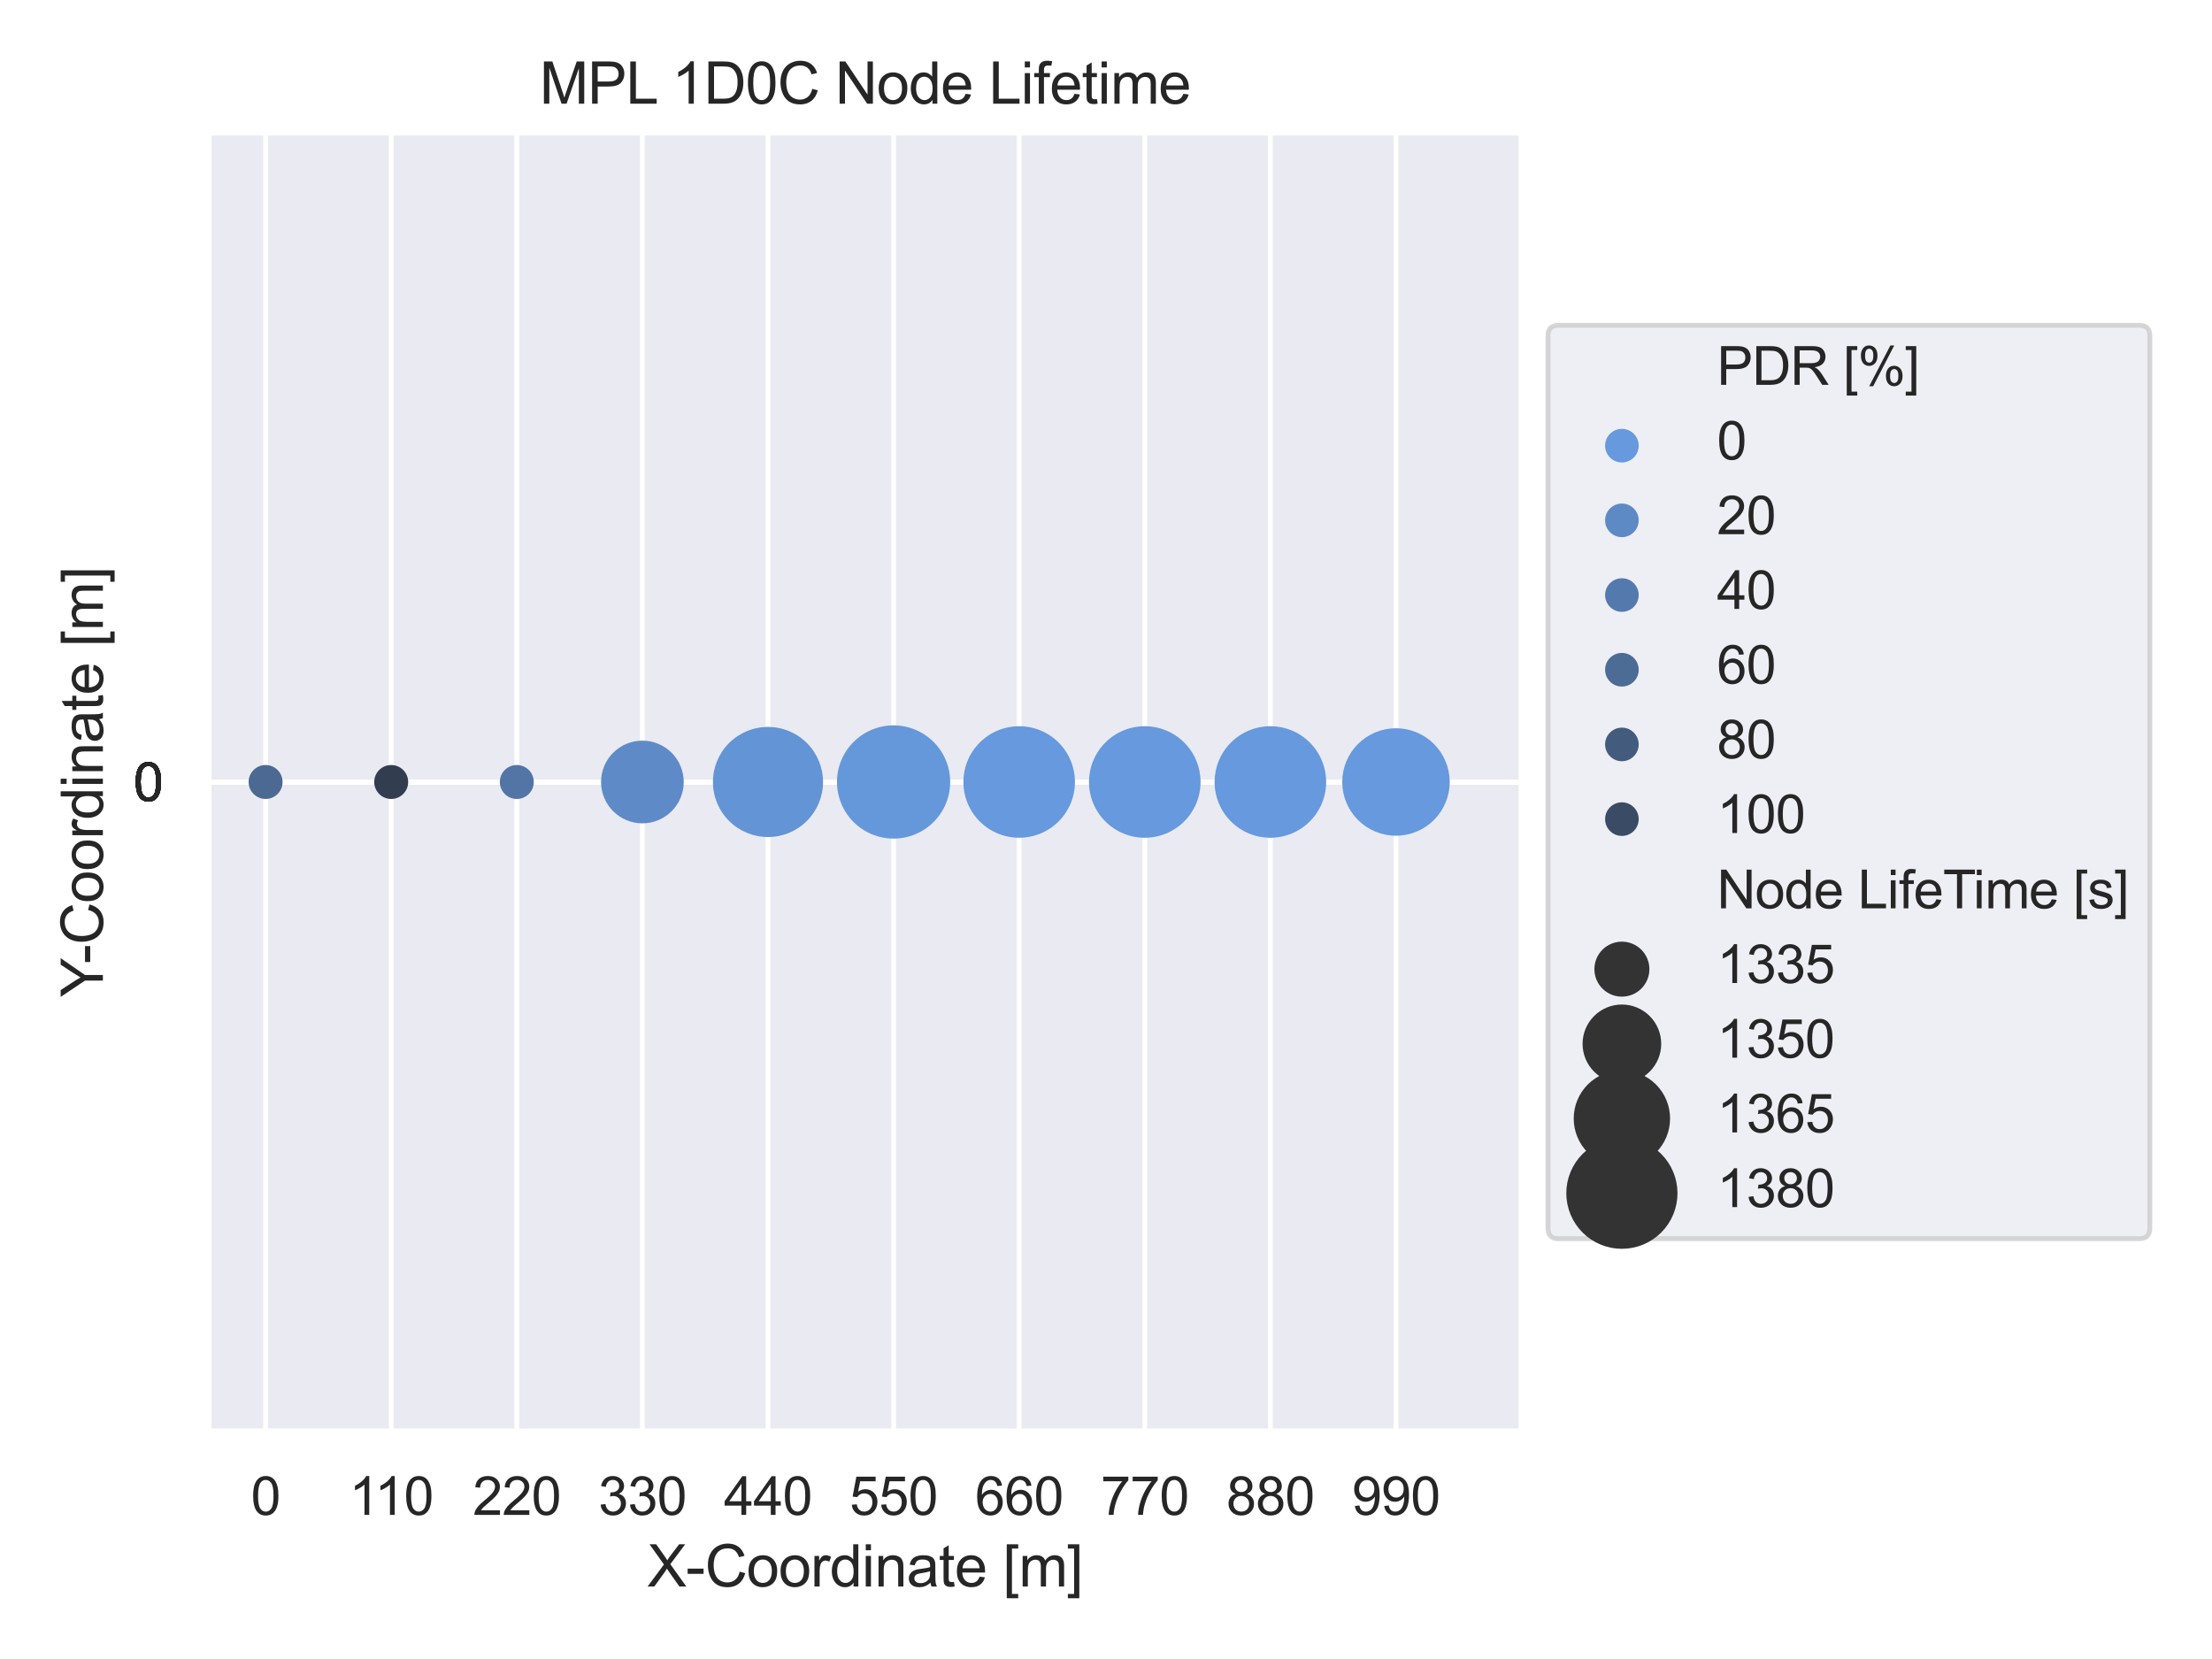 <?xml version="1.0" encoding="utf-8" standalone="no"?>
<!DOCTYPE svg PUBLIC "-//W3C//DTD SVG 1.1//EN"
  "http://www.w3.org/Graphics/SVG/1.1/DTD/svg11.dtd">
<svg xmlns:xlink="http://www.w3.org/1999/xlink" width="460.8pt" height="345.6pt" viewBox="0 0 460.8 345.6" xmlns="http://www.w3.org/2000/svg" version="1.1">
 <defs>
  <style type="text/css">*{stroke-linejoin: round; stroke-linecap: butt}</style>
 </defs>
 <g id="figure_1">
  <g id="patch_1">
   <path d="M 0 345.6 
L 460.8 345.6 
L 460.8 0 
L 0 0 
z
" style="fill: #ffffff"/>
  </g>
  <g id="axes_1">
   <g id="patch_2">
    <path d="M 43.436 298.204 
L 316.97 298.204 
L 316.97 27.6 
L 43.436 27.6 
z
" style="fill: #eaeaf2"/>
   </g>
   <g id="matplotlib.axis_1">
    <g id="xtick_1">
     <g id="line2d_1">
      <path d="M 55.329 298.204 
L 55.329 27.6 
" clip-path="url(#p92fb051173)" style="fill: none; stroke: #ffffff; stroke-linecap: round"/>
     </g>
     <g id="text_1">
      <!-- 0 -->
      <g style="fill: #262626" transform="translate(52.271 315.577)scale(0.11 -0.11)">
       <defs>
        <path id="ArialMT-30" d="M 266 2259 
Q 266 3072 433 3567 
Q 600 4063 929 4331 
Q 1259 4600 1759 4600 
Q 2128 4600 2406 4451 
Q 2684 4303 2865 4023 
Q 3047 3744 3150 3342 
Q 3253 2941 3253 2259 
Q 3253 1453 3087 958 
Q 2922 463 2592 192 
Q 2263 -78 1759 -78 
Q 1097 -78 719 397 
Q 266 969 266 2259 
z
M 844 2259 
Q 844 1131 1108 757 
Q 1372 384 1759 384 
Q 2147 384 2411 759 
Q 2675 1134 2675 2259 
Q 2675 3391 2411 3762 
Q 2147 4134 1753 4134 
Q 1366 4134 1134 3806 
Q 844 3388 844 2259 
z
" transform="scale(0.016)"/>
       </defs>
       <use xlink:href="#ArialMT-30"/>
      </g>
     </g>
    </g>
    <g id="xtick_2">
     <g id="line2d_2">
      <path d="M 81.493 298.204 
L 81.493 27.6 
" clip-path="url(#p92fb051173)" style="fill: none; stroke: #ffffff; stroke-linecap: round"/>
     </g>
     <g id="text_2">
      <!-- 110 -->
      <g style="fill: #262626" transform="translate(72.723 315.577)scale(0.11 -0.11)">
       <defs>
        <path id="ArialMT-31" d="M 2384 0 
L 1822 0 
L 1822 3584 
Q 1619 3391 1289 3197 
Q 959 3003 697 2906 
L 697 3450 
Q 1169 3672 1522 3987 
Q 1875 4303 2022 4600 
L 2384 4600 
L 2384 0 
z
" transform="scale(0.016)"/>
       </defs>
       <use xlink:href="#ArialMT-31"/>
       <use xlink:href="#ArialMT-31" x="48.24"/>
       <use xlink:href="#ArialMT-30" x="103.855"/>
      </g>
     </g>
    </g>
    <g id="xtick_3">
     <g id="line2d_3">
      <path d="M 107.657 298.204 
L 107.657 27.6 
" clip-path="url(#p92fb051173)" style="fill: none; stroke: #ffffff; stroke-linecap: round"/>
     </g>
     <g id="text_3">
      <!-- 220 -->
      <g style="fill: #262626" transform="translate(98.482 315.577)scale(0.11 -0.11)">
       <defs>
        <path id="ArialMT-32" d="M 3222 541 
L 3222 0 
L 194 0 
Q 188 203 259 391 
Q 375 700 629 1000 
Q 884 1300 1366 1694 
Q 2113 2306 2375 2664 
Q 2638 3022 2638 3341 
Q 2638 3675 2398 3904 
Q 2159 4134 1775 4134 
Q 1369 4134 1125 3890 
Q 881 3647 878 3216 
L 300 3275 
Q 359 3922 746 4261 
Q 1134 4600 1788 4600 
Q 2447 4600 2831 4234 
Q 3216 3869 3216 3328 
Q 3216 3053 3103 2787 
Q 2991 2522 2730 2228 
Q 2469 1934 1863 1422 
Q 1356 997 1212 845 
Q 1069 694 975 541 
L 3222 541 
z
" transform="scale(0.016)"/>
       </defs>
       <use xlink:href="#ArialMT-32"/>
       <use xlink:href="#ArialMT-32" x="55.615"/>
       <use xlink:href="#ArialMT-30" x="111.23"/>
      </g>
     </g>
    </g>
    <g id="xtick_4">
     <g id="line2d_4">
      <path d="M 133.821 298.204 
L 133.821 27.6 
" clip-path="url(#p92fb051173)" style="fill: none; stroke: #ffffff; stroke-linecap: round"/>
     </g>
     <g id="text_4">
      <!-- 330 -->
      <g style="fill: #262626" transform="translate(124.646 315.577)scale(0.11 -0.11)">
       <defs>
        <path id="ArialMT-33" d="M 269 1209 
L 831 1284 
Q 928 806 1161 595 
Q 1394 384 1728 384 
Q 2125 384 2398 659 
Q 2672 934 2672 1341 
Q 2672 1728 2419 1979 
Q 2166 2231 1775 2231 
Q 1616 2231 1378 2169 
L 1441 2663 
Q 1497 2656 1531 2656 
Q 1891 2656 2178 2843 
Q 2466 3031 2466 3422 
Q 2466 3731 2256 3934 
Q 2047 4138 1716 4138 
Q 1388 4138 1169 3931 
Q 950 3725 888 3313 
L 325 3413 
Q 428 3978 793 4289 
Q 1159 4600 1703 4600 
Q 2078 4600 2393 4439 
Q 2709 4278 2876 4000 
Q 3044 3722 3044 3409 
Q 3044 3113 2884 2869 
Q 2725 2625 2413 2481 
Q 2819 2388 3044 2092 
Q 3269 1797 3269 1353 
Q 3269 753 2831 336 
Q 2394 -81 1725 -81 
Q 1122 -81 723 278 
Q 325 638 269 1209 
z
" transform="scale(0.016)"/>
       </defs>
       <use xlink:href="#ArialMT-33"/>
       <use xlink:href="#ArialMT-33" x="55.615"/>
       <use xlink:href="#ArialMT-30" x="111.23"/>
      </g>
     </g>
    </g>
    <g id="xtick_5">
     <g id="line2d_5">
      <path d="M 159.985 298.204 
L 159.985 27.6 
" clip-path="url(#p92fb051173)" style="fill: none; stroke: #ffffff; stroke-linecap: round"/>
     </g>
     <g id="text_5">
      <!-- 440 -->
      <g style="fill: #262626" transform="translate(150.81 315.577)scale(0.11 -0.11)">
       <defs>
        <path id="ArialMT-34" d="M 2069 0 
L 2069 1097 
L 81 1097 
L 81 1613 
L 2172 4581 
L 2631 4581 
L 2631 1613 
L 3250 1613 
L 3250 1097 
L 2631 1097 
L 2631 0 
L 2069 0 
z
M 2069 1613 
L 2069 3678 
L 634 1613 
L 2069 1613 
z
" transform="scale(0.016)"/>
       </defs>
       <use xlink:href="#ArialMT-34"/>
       <use xlink:href="#ArialMT-34" x="55.615"/>
       <use xlink:href="#ArialMT-30" x="111.23"/>
      </g>
     </g>
    </g>
    <g id="xtick_6">
     <g id="line2d_6">
      <path d="M 186.15 298.204 
L 186.15 27.6 
" clip-path="url(#p92fb051173)" style="fill: none; stroke: #ffffff; stroke-linecap: round"/>
     </g>
     <g id="text_6">
      <!-- 550 -->
      <g style="fill: #262626" transform="translate(176.974 315.577)scale(0.11 -0.11)">
       <defs>
        <path id="ArialMT-35" d="M 266 1200 
L 856 1250 
Q 922 819 1161 601 
Q 1400 384 1738 384 
Q 2144 384 2425 690 
Q 2706 997 2706 1503 
Q 2706 1984 2436 2262 
Q 2166 2541 1728 2541 
Q 1456 2541 1237 2417 
Q 1019 2294 894 2097 
L 366 2166 
L 809 4519 
L 3088 4519 
L 3088 3981 
L 1259 3981 
L 1013 2750 
Q 1425 3038 1878 3038 
Q 2478 3038 2890 2622 
Q 3303 2206 3303 1553 
Q 3303 931 2941 478 
Q 2500 -78 1738 -78 
Q 1113 -78 717 272 
Q 322 622 266 1200 
z
" transform="scale(0.016)"/>
       </defs>
       <use xlink:href="#ArialMT-35"/>
       <use xlink:href="#ArialMT-35" x="55.615"/>
       <use xlink:href="#ArialMT-30" x="111.23"/>
      </g>
     </g>
    </g>
    <g id="xtick_7">
     <g id="line2d_7">
      <path d="M 212.314 298.204 
L 212.314 27.6 
" clip-path="url(#p92fb051173)" style="fill: none; stroke: #ffffff; stroke-linecap: round"/>
     </g>
     <g id="text_7">
      <!-- 660 -->
      <g style="fill: #262626" transform="translate(203.138 315.577)scale(0.11 -0.11)">
       <defs>
        <path id="ArialMT-36" d="M 3184 3459 
L 2625 3416 
Q 2550 3747 2413 3897 
Q 2184 4138 1850 4138 
Q 1581 4138 1378 3988 
Q 1113 3794 959 3422 
Q 806 3050 800 2363 
Q 1003 2672 1297 2822 
Q 1591 2972 1913 2972 
Q 2475 2972 2870 2558 
Q 3266 2144 3266 1488 
Q 3266 1056 3080 686 
Q 2894 316 2569 119 
Q 2244 -78 1831 -78 
Q 1128 -78 684 439 
Q 241 956 241 2144 
Q 241 3472 731 4075 
Q 1159 4600 1884 4600 
Q 2425 4600 2770 4297 
Q 3116 3994 3184 3459 
z
M 888 1484 
Q 888 1194 1011 928 
Q 1134 663 1356 523 
Q 1578 384 1822 384 
Q 2178 384 2434 671 
Q 2691 959 2691 1453 
Q 2691 1928 2437 2201 
Q 2184 2475 1800 2475 
Q 1419 2475 1153 2201 
Q 888 1928 888 1484 
z
" transform="scale(0.016)"/>
       </defs>
       <use xlink:href="#ArialMT-36"/>
       <use xlink:href="#ArialMT-36" x="55.615"/>
       <use xlink:href="#ArialMT-30" x="111.23"/>
      </g>
     </g>
    </g>
    <g id="xtick_8">
     <g id="line2d_8">
      <path d="M 238.478 298.204 
L 238.478 27.6 
" clip-path="url(#p92fb051173)" style="fill: none; stroke: #ffffff; stroke-linecap: round"/>
     </g>
     <g id="text_8">
      <!-- 770 -->
      <g style="fill: #262626" transform="translate(229.302 315.577)scale(0.11 -0.11)">
       <defs>
        <path id="ArialMT-37" d="M 303 3981 
L 303 4522 
L 3269 4522 
L 3269 4084 
Q 2831 3619 2401 2847 
Q 1972 2075 1738 1259 
Q 1569 684 1522 0 
L 944 0 
Q 953 541 1156 1306 
Q 1359 2072 1739 2783 
Q 2119 3494 2547 3981 
L 303 3981 
z
" transform="scale(0.016)"/>
       </defs>
       <use xlink:href="#ArialMT-37"/>
       <use xlink:href="#ArialMT-37" x="55.615"/>
       <use xlink:href="#ArialMT-30" x="111.23"/>
      </g>
     </g>
    </g>
    <g id="xtick_9">
     <g id="line2d_9">
      <path d="M 264.642 298.204 
L 264.642 27.6 
" clip-path="url(#p92fb051173)" style="fill: none; stroke: #ffffff; stroke-linecap: round"/>
     </g>
     <g id="text_9">
      <!-- 880 -->
      <g style="fill: #262626" transform="translate(255.466 315.577)scale(0.11 -0.11)">
       <defs>
        <path id="ArialMT-38" d="M 1131 2484 
Q 781 2613 612 2850 
Q 444 3088 444 3419 
Q 444 3919 803 4259 
Q 1163 4600 1759 4600 
Q 2359 4600 2725 4251 
Q 3091 3903 3091 3403 
Q 3091 3084 2923 2848 
Q 2756 2613 2416 2484 
Q 2838 2347 3058 2040 
Q 3278 1734 3278 1309 
Q 3278 722 2862 322 
Q 2447 -78 1769 -78 
Q 1091 -78 675 323 
Q 259 725 259 1325 
Q 259 1772 486 2073 
Q 713 2375 1131 2484 
z
M 1019 3438 
Q 1019 3113 1228 2906 
Q 1438 2700 1772 2700 
Q 2097 2700 2305 2904 
Q 2513 3109 2513 3406 
Q 2513 3716 2298 3927 
Q 2084 4138 1766 4138 
Q 1444 4138 1231 3931 
Q 1019 3725 1019 3438 
z
M 838 1322 
Q 838 1081 952 856 
Q 1066 631 1291 507 
Q 1516 384 1775 384 
Q 2178 384 2440 643 
Q 2703 903 2703 1303 
Q 2703 1709 2433 1975 
Q 2163 2241 1756 2241 
Q 1359 2241 1098 1978 
Q 838 1716 838 1322 
z
" transform="scale(0.016)"/>
       </defs>
       <use xlink:href="#ArialMT-38"/>
       <use xlink:href="#ArialMT-38" x="55.615"/>
       <use xlink:href="#ArialMT-30" x="111.23"/>
      </g>
     </g>
    </g>
    <g id="xtick_10">
     <g id="line2d_10">
      <path d="M 290.806 298.204 
L 290.806 27.6 
" clip-path="url(#p92fb051173)" style="fill: none; stroke: #ffffff; stroke-linecap: round"/>
     </g>
     <g id="text_10">
      <!-- 990 -->
      <g style="fill: #262626" transform="translate(281.63 315.577)scale(0.11 -0.11)">
       <defs>
        <path id="ArialMT-39" d="M 350 1059 
L 891 1109 
Q 959 728 1153 556 
Q 1347 384 1650 384 
Q 1909 384 2104 503 
Q 2300 622 2425 820 
Q 2550 1019 2634 1356 
Q 2719 1694 2719 2044 
Q 2719 2081 2716 2156 
Q 2547 1888 2255 1720 
Q 1963 1553 1622 1553 
Q 1053 1553 659 1965 
Q 266 2378 266 3053 
Q 266 3750 677 4175 
Q 1088 4600 1706 4600 
Q 2153 4600 2523 4359 
Q 2894 4119 3086 3673 
Q 3278 3228 3278 2384 
Q 3278 1506 3087 986 
Q 2897 466 2520 194 
Q 2144 -78 1638 -78 
Q 1100 -78 759 220 
Q 419 519 350 1059 
z
M 2653 3081 
Q 2653 3566 2395 3850 
Q 2138 4134 1775 4134 
Q 1400 4134 1122 3828 
Q 844 3522 844 3034 
Q 844 2597 1108 2323 
Q 1372 2050 1759 2050 
Q 2150 2050 2401 2323 
Q 2653 2597 2653 3081 
z
" transform="scale(0.016)"/>
       </defs>
       <use xlink:href="#ArialMT-39"/>
       <use xlink:href="#ArialMT-39" x="55.615"/>
       <use xlink:href="#ArialMT-30" x="111.23"/>
      </g>
     </g>
    </g>
    <g id="text_11">
     <!-- X-Coordinate [m] -->
     <g style="fill: #262626" transform="translate(134.854 330.499)scale(0.12 -0.12)">
      <defs>
       <path id="ArialMT-58" d="M 28 0 
L 1800 2388 
L 238 4581 
L 959 4581 
L 1791 3406 
Q 2050 3041 2159 2844 
Q 2313 3094 2522 3366 
L 3444 4581 
L 4103 4581 
L 2494 2422 
L 4228 0 
L 3478 0 
L 2325 1634 
Q 2228 1775 2125 1941 
Q 1972 1691 1906 1597 
L 756 0 
L 28 0 
z
" transform="scale(0.016)"/>
       <path id="ArialMT-2d" d="M 203 1375 
L 203 1941 
L 1931 1941 
L 1931 1375 
L 203 1375 
z
" transform="scale(0.016)"/>
       <path id="ArialMT-43" d="M 3763 1606 
L 4369 1453 
Q 4178 706 3683 314 
Q 3188 -78 2472 -78 
Q 1731 -78 1267 223 
Q 803 525 561 1097 
Q 319 1669 319 2325 
Q 319 3041 592 3573 
Q 866 4106 1370 4382 
Q 1875 4659 2481 4659 
Q 3169 4659 3637 4309 
Q 4106 3959 4291 3325 
L 3694 3184 
Q 3534 3684 3231 3912 
Q 2928 4141 2469 4141 
Q 1941 4141 1586 3887 
Q 1231 3634 1087 3207 
Q 944 2781 944 2328 
Q 944 1744 1114 1308 
Q 1284 872 1643 656 
Q 2003 441 2422 441 
Q 2931 441 3284 734 
Q 3638 1028 3763 1606 
z
" transform="scale(0.016)"/>
       <path id="ArialMT-6f" d="M 213 1659 
Q 213 2581 725 3025 
Q 1153 3394 1769 3394 
Q 2453 3394 2887 2945 
Q 3322 2497 3322 1706 
Q 3322 1066 3130 698 
Q 2938 331 2570 128 
Q 2203 -75 1769 -75 
Q 1072 -75 642 372 
Q 213 819 213 1659 
z
M 791 1659 
Q 791 1022 1069 705 
Q 1347 388 1769 388 
Q 2188 388 2466 706 
Q 2744 1025 2744 1678 
Q 2744 2294 2464 2611 
Q 2184 2928 1769 2928 
Q 1347 2928 1069 2612 
Q 791 2297 791 1659 
z
" transform="scale(0.016)"/>
       <path id="ArialMT-72" d="M 416 0 
L 416 3319 
L 922 3319 
L 922 2816 
Q 1116 3169 1280 3281 
Q 1444 3394 1641 3394 
Q 1925 3394 2219 3213 
L 2025 2691 
Q 1819 2813 1613 2813 
Q 1428 2813 1281 2702 
Q 1134 2591 1072 2394 
Q 978 2094 978 1738 
L 978 0 
L 416 0 
z
" transform="scale(0.016)"/>
       <path id="ArialMT-64" d="M 2575 0 
L 2575 419 
Q 2259 -75 1647 -75 
Q 1250 -75 917 144 
Q 584 363 401 755 
Q 219 1147 219 1656 
Q 219 2153 384 2558 
Q 550 2963 881 3178 
Q 1213 3394 1622 3394 
Q 1922 3394 2156 3267 
Q 2391 3141 2538 2938 
L 2538 4581 
L 3097 4581 
L 3097 0 
L 2575 0 
z
M 797 1656 
Q 797 1019 1065 703 
Q 1334 388 1700 388 
Q 2069 388 2326 689 
Q 2584 991 2584 1609 
Q 2584 2291 2321 2609 
Q 2059 2928 1675 2928 
Q 1300 2928 1048 2622 
Q 797 2316 797 1656 
z
" transform="scale(0.016)"/>
       <path id="ArialMT-69" d="M 425 3934 
L 425 4581 
L 988 4581 
L 988 3934 
L 425 3934 
z
M 425 0 
L 425 3319 
L 988 3319 
L 988 0 
L 425 0 
z
" transform="scale(0.016)"/>
       <path id="ArialMT-6e" d="M 422 0 
L 422 3319 
L 928 3319 
L 928 2847 
Q 1294 3394 1984 3394 
Q 2284 3394 2536 3286 
Q 2788 3178 2913 3003 
Q 3038 2828 3088 2588 
Q 3119 2431 3119 2041 
L 3119 0 
L 2556 0 
L 2556 2019 
Q 2556 2363 2490 2533 
Q 2425 2703 2258 2804 
Q 2091 2906 1866 2906 
Q 1506 2906 1245 2678 
Q 984 2450 984 1813 
L 984 0 
L 422 0 
z
" transform="scale(0.016)"/>
       <path id="ArialMT-61" d="M 2588 409 
Q 2275 144 1986 34 
Q 1697 -75 1366 -75 
Q 819 -75 525 192 
Q 231 459 231 875 
Q 231 1119 342 1320 
Q 453 1522 633 1644 
Q 813 1766 1038 1828 
Q 1203 1872 1538 1913 
Q 2219 1994 2541 2106 
Q 2544 2222 2544 2253 
Q 2544 2597 2384 2738 
Q 2169 2928 1744 2928 
Q 1347 2928 1158 2789 
Q 969 2650 878 2297 
L 328 2372 
Q 403 2725 575 2942 
Q 747 3159 1072 3276 
Q 1397 3394 1825 3394 
Q 2250 3394 2515 3294 
Q 2781 3194 2906 3042 
Q 3031 2891 3081 2659 
Q 3109 2516 3109 2141 
L 3109 1391 
Q 3109 606 3145 398 
Q 3181 191 3288 0 
L 2700 0 
Q 2613 175 2588 409 
z
M 2541 1666 
Q 2234 1541 1622 1453 
Q 1275 1403 1131 1340 
Q 988 1278 909 1158 
Q 831 1038 831 891 
Q 831 666 1001 516 
Q 1172 366 1500 366 
Q 1825 366 2078 508 
Q 2331 650 2450 897 
Q 2541 1088 2541 1459 
L 2541 1666 
z
" transform="scale(0.016)"/>
       <path id="ArialMT-74" d="M 1650 503 
L 1731 6 
Q 1494 -44 1306 -44 
Q 1000 -44 831 53 
Q 663 150 594 308 
Q 525 466 525 972 
L 525 2881 
L 113 2881 
L 113 3319 
L 525 3319 
L 525 4141 
L 1084 4478 
L 1084 3319 
L 1650 3319 
L 1650 2881 
L 1084 2881 
L 1084 941 
Q 1084 700 1114 631 
Q 1144 563 1211 522 
Q 1278 481 1403 481 
Q 1497 481 1650 503 
z
" transform="scale(0.016)"/>
       <path id="ArialMT-65" d="M 2694 1069 
L 3275 997 
Q 3138 488 2766 206 
Q 2394 -75 1816 -75 
Q 1088 -75 661 373 
Q 234 822 234 1631 
Q 234 2469 665 2931 
Q 1097 3394 1784 3394 
Q 2450 3394 2872 2941 
Q 3294 2488 3294 1666 
Q 3294 1616 3291 1516 
L 816 1516 
Q 847 969 1125 678 
Q 1403 388 1819 388 
Q 2128 388 2347 550 
Q 2566 713 2694 1069 
z
M 847 1978 
L 2700 1978 
Q 2663 2397 2488 2606 
Q 2219 2931 1791 2931 
Q 1403 2931 1139 2672 
Q 875 2413 847 1978 
z
" transform="scale(0.016)"/>
       <path id="ArialMT-20" transform="scale(0.016)"/>
       <path id="ArialMT-5b" d="M 434 -1272 
L 434 4581 
L 1675 4581 
L 1675 4116 
L 997 4116 
L 997 -806 
L 1675 -806 
L 1675 -1272 
L 434 -1272 
z
" transform="scale(0.016)"/>
       <path id="ArialMT-6d" d="M 422 0 
L 422 3319 
L 925 3319 
L 925 2853 
Q 1081 3097 1340 3245 
Q 1600 3394 1931 3394 
Q 2300 3394 2536 3241 
Q 2772 3088 2869 2813 
Q 3263 3394 3894 3394 
Q 4388 3394 4653 3120 
Q 4919 2847 4919 2278 
L 4919 0 
L 4359 0 
L 4359 2091 
Q 4359 2428 4304 2576 
Q 4250 2725 4106 2815 
Q 3963 2906 3769 2906 
Q 3419 2906 3187 2673 
Q 2956 2441 2956 1928 
L 2956 0 
L 2394 0 
L 2394 2156 
Q 2394 2531 2256 2718 
Q 2119 2906 1806 2906 
Q 1569 2906 1367 2781 
Q 1166 2656 1075 2415 
Q 984 2175 984 1722 
L 984 0 
L 422 0 
z
" transform="scale(0.016)"/>
       <path id="ArialMT-5d" d="M 1363 -1272 
L 122 -1272 
L 122 -806 
L 800 -806 
L 800 4116 
L 122 4116 
L 122 4581 
L 1363 4581 
L 1363 -1272 
z
" transform="scale(0.016)"/>
      </defs>
      <use xlink:href="#ArialMT-58"/>
      <use xlink:href="#ArialMT-2d" x="66.699"/>
      <use xlink:href="#ArialMT-43" x="100"/>
      <use xlink:href="#ArialMT-6f" x="172.217"/>
      <use xlink:href="#ArialMT-6f" x="227.832"/>
      <use xlink:href="#ArialMT-72" x="283.447"/>
      <use xlink:href="#ArialMT-64" x="316.748"/>
      <use xlink:href="#ArialMT-69" x="372.363"/>
      <use xlink:href="#ArialMT-6e" x="394.58"/>
      <use xlink:href="#ArialMT-61" x="450.195"/>
      <use xlink:href="#ArialMT-74" x="505.811"/>
      <use xlink:href="#ArialMT-65" x="533.594"/>
      <use xlink:href="#ArialMT-20" x="589.209"/>
      <use xlink:href="#ArialMT-5b" x="616.992"/>
      <use xlink:href="#ArialMT-6d" x="644.775"/>
      <use xlink:href="#ArialMT-5d" x="728.076"/>
     </g>
    </g>
   </g>
   <g id="matplotlib.axis_2">
    <g id="ytick_1">
     <g id="line2d_11">
      <path d="M 43.436 162.902 
L 316.97 162.902 
" clip-path="url(#p92fb051173)" style="fill: none; stroke: #ffffff; stroke-linecap: round"/>
     </g>
     <g id="text_12">
      <!-- 0 -->
      <g style="fill: #262626" transform="translate(27.819 166.839)scale(0.11 -0.11)">
       <use xlink:href="#ArialMT-30"/>
      </g>
     </g>
    </g>
    <g id="ytick_2">
     <g id="line2d_12">
      <path d="M 43.436 162.902 
L 316.97 162.902 
" clip-path="url(#p92fb051173)" style="fill: none; stroke: #ffffff; stroke-linecap: round"/>
     </g>
     <g id="text_13">
      <!-- 0 -->
      <g style="fill: #262626" transform="translate(27.819 166.839)scale(0.11 -0.11)">
       <use xlink:href="#ArialMT-30"/>
      </g>
     </g>
    </g>
    <g id="ytick_3">
     <g id="line2d_13">
      <path d="M 43.436 162.902 
L 316.97 162.902 
" clip-path="url(#p92fb051173)" style="fill: none; stroke: #ffffff; stroke-linecap: round"/>
     </g>
     <g id="text_14">
      <!-- 0 -->
      <g style="fill: #262626" transform="translate(27.819 166.839)scale(0.11 -0.11)">
       <use xlink:href="#ArialMT-30"/>
      </g>
     </g>
    </g>
    <g id="ytick_4">
     <g id="line2d_14">
      <path d="M 43.436 162.902 
L 316.97 162.902 
" clip-path="url(#p92fb051173)" style="fill: none; stroke: #ffffff; stroke-linecap: round"/>
     </g>
     <g id="text_15">
      <!-- 0 -->
      <g style="fill: #262626" transform="translate(27.819 166.839)scale(0.11 -0.11)">
       <use xlink:href="#ArialMT-30"/>
      </g>
     </g>
    </g>
    <g id="ytick_5">
     <g id="line2d_15">
      <path d="M 43.436 162.902 
L 316.97 162.902 
" clip-path="url(#p92fb051173)" style="fill: none; stroke: #ffffff; stroke-linecap: round"/>
     </g>
     <g id="text_16">
      <!-- 0 -->
      <g style="fill: #262626" transform="translate(27.819 166.839)scale(0.11 -0.11)">
       <use xlink:href="#ArialMT-30"/>
      </g>
     </g>
    </g>
    <g id="ytick_6">
     <g id="line2d_16">
      <path d="M 43.436 162.902 
L 316.97 162.902 
" clip-path="url(#p92fb051173)" style="fill: none; stroke: #ffffff; stroke-linecap: round"/>
     </g>
     <g id="text_17">
      <!-- 0 -->
      <g style="fill: #262626" transform="translate(27.819 166.839)scale(0.11 -0.11)">
       <use xlink:href="#ArialMT-30"/>
      </g>
     </g>
    </g>
    <g id="ytick_7">
     <g id="line2d_17">
      <path d="M 43.436 162.902 
L 316.97 162.902 
" clip-path="url(#p92fb051173)" style="fill: none; stroke: #ffffff; stroke-linecap: round"/>
     </g>
     <g id="text_18">
      <!-- 0 -->
      <g style="fill: #262626" transform="translate(27.819 166.839)scale(0.11 -0.11)">
       <use xlink:href="#ArialMT-30"/>
      </g>
     </g>
    </g>
    <g id="ytick_8">
     <g id="line2d_18">
      <path d="M 43.436 162.902 
L 316.97 162.902 
" clip-path="url(#p92fb051173)" style="fill: none; stroke: #ffffff; stroke-linecap: round"/>
     </g>
     <g id="text_19">
      <!-- 0 -->
      <g style="fill: #262626" transform="translate(27.819 166.839)scale(0.11 -0.11)">
       <use xlink:href="#ArialMT-30"/>
      </g>
     </g>
    </g>
    <g id="ytick_9">
     <g id="line2d_19">
      <path d="M 43.436 162.902 
L 316.97 162.902 
" clip-path="url(#p92fb051173)" style="fill: none; stroke: #ffffff; stroke-linecap: round"/>
     </g>
     <g id="text_20">
      <!-- 0 -->
      <g style="fill: #262626" transform="translate(27.819 166.839)scale(0.11 -0.11)">
       <use xlink:href="#ArialMT-30"/>
      </g>
     </g>
    </g>
    <g id="ytick_10">
     <g id="line2d_20">
      <path d="M 43.436 162.902 
L 316.97 162.902 
" clip-path="url(#p92fb051173)" style="fill: none; stroke: #ffffff; stroke-linecap: round"/>
     </g>
     <g id="text_21">
      <!-- 0 -->
      <g style="fill: #262626" transform="translate(27.819 166.839)scale(0.11 -0.11)">
       <use xlink:href="#ArialMT-30"/>
      </g>
     </g>
    </g>
    <g id="text_22">
     <!-- Y-Coordinate [m] -->
     <g style="fill: #262626" transform="translate(21.434 207.703)rotate(-90)scale(0.12 -0.12)">
      <defs>
       <path id="ArialMT-59" d="M 1784 0 
L 1784 1941 
L 19 4581 
L 756 4581 
L 1659 3200 
Q 1909 2813 2125 2425 
Q 2331 2784 2625 3234 
L 3513 4581 
L 4219 4581 
L 2391 1941 
L 2391 0 
L 1784 0 
z
" transform="scale(0.016)"/>
      </defs>
      <use xlink:href="#ArialMT-59"/>
      <use xlink:href="#ArialMT-2d" x="57.574"/>
      <use xlink:href="#ArialMT-43" x="90.875"/>
      <use xlink:href="#ArialMT-6f" x="163.092"/>
      <use xlink:href="#ArialMT-6f" x="218.707"/>
      <use xlink:href="#ArialMT-72" x="274.322"/>
      <use xlink:href="#ArialMT-64" x="307.623"/>
      <use xlink:href="#ArialMT-69" x="363.238"/>
      <use xlink:href="#ArialMT-6e" x="385.455"/>
      <use xlink:href="#ArialMT-61" x="441.07"/>
      <use xlink:href="#ArialMT-74" x="496.686"/>
      <use xlink:href="#ArialMT-65" x="524.469"/>
      <use xlink:href="#ArialMT-20" x="580.084"/>
      <use xlink:href="#ArialMT-5b" x="607.867"/>
      <use xlink:href="#ArialMT-6d" x="635.65"/>
      <use xlink:href="#ArialMT-5d" x="718.951"/>
     </g>
    </g>
   </g>
   <g id="PathCollection_1">
    <path d="M 55.329 166.437 
C 56.267 166.437 57.166 166.065 57.829 165.402 
C 58.492 164.739 58.865 163.84 58.865 162.902 
C 58.865 161.964 58.492 161.065 57.829 160.402 
C 57.166 159.739 56.267 159.366 55.329 159.366 
C 54.391 159.366 53.492 159.739 52.829 160.402 
C 52.166 161.065 51.793 161.964 51.793 162.902 
C 51.793 163.84 52.166 164.739 52.829 165.402 
C 53.492 166.065 54.391 166.437 55.329 166.437 
z
" clip-path="url(#p92fb051173)" style="fill: #4b6992"/>
    <path d="M 81.493 166.437 
C 82.431 166.437 83.33 166.065 83.993 165.402 
C 84.656 164.739 85.029 163.84 85.029 162.902 
C 85.029 161.964 84.656 161.065 83.993 160.402 
C 83.33 159.739 82.431 159.366 81.493 159.366 
C 80.555 159.366 79.656 159.739 78.993 160.402 
C 78.33 161.065 77.958 161.964 77.958 162.902 
C 77.958 163.84 78.33 164.739 78.993 165.402 
C 79.656 166.065 80.555 166.437 81.493 166.437 
z
" clip-path="url(#p92fb051173)" style="fill: #323e4f"/>
    <path d="M 107.657 166.437 
C 108.595 166.437 109.494 166.065 110.157 165.402 
C 110.82 164.739 111.193 163.84 111.193 162.902 
C 111.193 161.964 110.82 161.065 110.157 160.402 
C 109.494 159.739 108.595 159.366 107.657 159.366 
C 106.72 159.366 105.82 159.739 105.157 160.402 
C 104.494 161.065 104.122 161.964 104.122 162.902 
C 104.122 163.84 104.494 164.739 105.157 165.402 
C 105.82 166.065 106.72 166.437 107.657 166.437 
z
" clip-path="url(#p92fb051173)" style="fill: #5275a5"/>
    <path d="M 133.821 171.515 
C 136.106 171.515 138.297 170.607 139.912 168.992 
C 141.527 167.377 142.434 165.186 142.434 162.902 
C 142.434 160.618 141.527 158.427 139.912 156.811 
C 138.297 155.196 136.106 154.289 133.821 154.289 
C 131.537 154.289 129.346 155.196 127.731 156.811 
C 126.116 158.427 125.208 160.618 125.208 162.902 
C 125.208 165.186 126.116 167.377 127.731 168.992 
C 129.346 170.607 131.537 171.515 133.821 171.515 
z
" clip-path="url(#p92fb051173)" style="fill: #5e8bc8"/>
    <path d="M 159.985 174.37 
C 163.027 174.37 165.944 173.162 168.095 171.011 
C 170.245 168.861 171.454 165.943 171.454 162.902 
C 171.454 159.86 170.245 156.943 168.095 154.792 
C 165.944 152.642 163.027 151.433 159.985 151.433 
C 156.944 151.433 154.027 152.642 151.876 154.792 
C 149.725 156.943 148.517 159.86 148.517 162.902 
C 148.517 165.943 149.725 168.861 151.876 171.011 
C 154.027 173.162 156.944 174.37 159.985 174.37 
z
" clip-path="url(#p92fb051173)" style="fill: #6394d5"/>
    <path d="M 186.15 174.695 
C 189.277 174.695 192.277 173.452 194.488 171.241 
C 196.7 169.029 197.943 166.029 197.943 162.902 
C 197.943 159.774 196.7 156.774 194.488 154.563 
C 192.277 152.351 189.277 151.109 186.15 151.109 
C 183.022 151.109 180.022 152.351 177.811 154.563 
C 175.599 156.774 174.357 159.774 174.357 162.902 
C 174.357 166.029 175.599 169.029 177.811 171.241 
C 180.022 173.452 183.022 174.695 186.15 174.695 
z
" clip-path="url(#p92fb051173)" style="fill: #6598db"/>
    <path d="M 212.314 174.521 
C 215.395 174.521 218.351 173.297 220.53 171.118 
C 222.708 168.939 223.933 165.983 223.933 162.902 
C 223.933 159.82 222.708 156.865 220.53 154.686 
C 218.351 152.507 215.395 151.283 212.314 151.283 
C 209.232 151.283 206.277 152.507 204.098 154.686 
C 201.919 156.865 200.695 159.82 200.695 162.902 
C 200.695 165.983 201.919 168.939 204.098 171.118 
C 206.277 173.297 209.232 174.521 212.314 174.521 
z
" clip-path="url(#p92fb051173)" style="fill: #6699dd"/>
    <path d="M 238.478 174.521 
C 241.559 174.521 244.515 173.297 246.694 171.118 
C 248.873 168.939 250.097 165.983 250.097 162.902 
C 250.097 159.82 248.873 156.865 246.694 154.686 
C 244.515 152.507 241.559 151.283 238.478 151.283 
C 235.396 151.283 232.441 152.507 230.262 154.686 
C 228.083 156.865 226.859 159.82 226.859 162.902 
C 226.859 165.983 228.083 168.939 230.262 171.118 
C 232.441 173.297 235.396 174.521 238.478 174.521 
z
" clip-path="url(#p92fb051173)" style="fill: #6699dd"/>
    <path d="M 264.642 174.521 
C 267.723 174.521 270.679 173.297 272.858 171.118 
C 275.037 168.939 276.261 165.983 276.261 162.902 
C 276.261 159.82 275.037 156.865 272.858 154.686 
C 270.679 152.507 267.723 151.283 264.642 151.283 
C 261.56 151.283 258.605 152.507 256.426 154.686 
C 254.247 156.865 253.023 159.82 253.023 162.902 
C 253.023 165.983 254.247 168.939 256.426 171.118 
C 258.605 173.297 261.56 174.521 264.642 174.521 
z
" clip-path="url(#p92fb051173)" style="fill: #6699dd"/>
    <path d="M 290.806 174.094 
C 293.774 174.094 296.621 172.915 298.72 170.816 
C 300.819 168.717 301.998 165.87 301.998 162.902 
C 301.998 159.934 300.819 157.087 298.72 154.988 
C 296.621 152.889 293.774 151.709 290.806 151.709 
C 287.838 151.709 284.991 152.889 282.892 154.988 
C 280.793 157.087 279.613 159.934 279.613 162.902 
C 279.613 165.87 280.793 168.717 282.892 170.816 
C 284.991 172.915 287.838 174.094 290.806 174.094 
z
" clip-path="url(#p92fb051173)" style="fill: #6699dd"/>
   </g>
   <g id="PathCollection_2"/>
   <g id="PathCollection_3"/>
   <g id="PathCollection_4"/>
   <g id="PathCollection_5"/>
   <g id="PathCollection_6"/>
   <g id="PathCollection_7"/>
   <g id="PathCollection_8"/>
   <g id="PathCollection_9"/>
   <g id="PathCollection_10"/>
   <g id="PathCollection_11"/>
   <g id="patch_3">
    <path d="M 43.436 298.204 
L 43.436 27.6 
" style="fill: none; stroke: #ffffff; stroke-width: 1.25; stroke-linejoin: miter; stroke-linecap: square"/>
   </g>
   <g id="patch_4">
    <path d="M 316.97 298.204 
L 316.97 27.6 
" style="fill: none; stroke: #ffffff; stroke-width: 1.25; stroke-linejoin: miter; stroke-linecap: square"/>
   </g>
   <g id="patch_5">
    <path d="M 43.436 298.204 
L 316.97 298.204 
" style="fill: none; stroke: #ffffff; stroke-width: 1.25; stroke-linejoin: miter; stroke-linecap: square"/>
   </g>
   <g id="patch_6">
    <path d="M 43.436 27.6 
L 316.97 27.6 
" style="fill: none; stroke: #ffffff; stroke-width: 1.25; stroke-linejoin: miter; stroke-linecap: square"/>
   </g>
   <g id="text_23">
    <!-- MPL 1D0C Node Lifetime -->
    <g style="fill: #262626" transform="translate(112.401 21.6)scale(0.12 -0.12)">
     <defs>
      <path id="ArialMT-4d" d="M 475 0 
L 475 4581 
L 1388 4581 
L 2472 1338 
Q 2622 884 2691 659 
Q 2769 909 2934 1394 
L 4031 4581 
L 4847 4581 
L 4847 0 
L 4263 0 
L 4263 3834 
L 2931 0 
L 2384 0 
L 1059 3900 
L 1059 0 
L 475 0 
z
" transform="scale(0.016)"/>
      <path id="ArialMT-50" d="M 494 0 
L 494 4581 
L 2222 4581 
Q 2678 4581 2919 4538 
Q 3256 4481 3484 4323 
Q 3713 4166 3852 3881 
Q 3991 3597 3991 3256 
Q 3991 2672 3619 2267 
Q 3247 1863 2275 1863 
L 1100 1863 
L 1100 0 
L 494 0 
z
M 1100 2403 
L 2284 2403 
Q 2872 2403 3119 2622 
Q 3366 2841 3366 3238 
Q 3366 3525 3220 3729 
Q 3075 3934 2838 4000 
Q 2684 4041 2272 4041 
L 1100 4041 
L 1100 2403 
z
" transform="scale(0.016)"/>
      <path id="ArialMT-4c" d="M 469 0 
L 469 4581 
L 1075 4581 
L 1075 541 
L 3331 541 
L 3331 0 
L 469 0 
z
" transform="scale(0.016)"/>
      <path id="ArialMT-44" d="M 494 0 
L 494 4581 
L 2072 4581 
Q 2606 4581 2888 4516 
Q 3281 4425 3559 4188 
Q 3922 3881 4101 3404 
Q 4281 2928 4281 2316 
Q 4281 1794 4159 1391 
Q 4038 988 3847 723 
Q 3656 459 3429 307 
Q 3203 156 2883 78 
Q 2563 0 2147 0 
L 494 0 
z
M 1100 541 
L 2078 541 
Q 2531 541 2789 625 
Q 3047 709 3200 863 
Q 3416 1078 3536 1442 
Q 3656 1806 3656 2325 
Q 3656 3044 3420 3430 
Q 3184 3816 2847 3947 
Q 2603 4041 2063 4041 
L 1100 4041 
L 1100 541 
z
" transform="scale(0.016)"/>
      <path id="ArialMT-4e" d="M 488 0 
L 488 4581 
L 1109 4581 
L 3516 984 
L 3516 4581 
L 4097 4581 
L 4097 0 
L 3475 0 
L 1069 3600 
L 1069 0 
L 488 0 
z
" transform="scale(0.016)"/>
      <path id="ArialMT-66" d="M 556 0 
L 556 2881 
L 59 2881 
L 59 3319 
L 556 3319 
L 556 3672 
Q 556 4006 616 4169 
Q 697 4388 901 4523 
Q 1106 4659 1475 4659 
Q 1713 4659 2000 4603 
L 1916 4113 
Q 1741 4144 1584 4144 
Q 1328 4144 1222 4034 
Q 1116 3925 1116 3625 
L 1116 3319 
L 1763 3319 
L 1763 2881 
L 1116 2881 
L 1116 0 
L 556 0 
z
" transform="scale(0.016)"/>
     </defs>
     <use xlink:href="#ArialMT-4d"/>
     <use xlink:href="#ArialMT-50" x="83.301"/>
     <use xlink:href="#ArialMT-4c" x="150"/>
     <use xlink:href="#ArialMT-20" x="201.865"/>
     <use xlink:href="#ArialMT-31" x="229.648"/>
     <use xlink:href="#ArialMT-44" x="285.264"/>
     <use xlink:href="#ArialMT-30" x="357.48"/>
     <use xlink:href="#ArialMT-43" x="413.096"/>
     <use xlink:href="#ArialMT-20" x="485.312"/>
     <use xlink:href="#ArialMT-4e" x="513.096"/>
     <use xlink:href="#ArialMT-6f" x="585.312"/>
     <use xlink:href="#ArialMT-64" x="640.928"/>
     <use xlink:href="#ArialMT-65" x="696.543"/>
     <use xlink:href="#ArialMT-20" x="752.158"/>
     <use xlink:href="#ArialMT-4c" x="779.941"/>
     <use xlink:href="#ArialMT-69" x="835.557"/>
     <use xlink:href="#ArialMT-66" x="857.773"/>
     <use xlink:href="#ArialMT-65" x="885.557"/>
     <use xlink:href="#ArialMT-74" x="941.172"/>
     <use xlink:href="#ArialMT-69" x="968.955"/>
     <use xlink:href="#ArialMT-6d" x="991.172"/>
     <use xlink:href="#ArialMT-65" x="1074.473"/>
    </g>
   </g>
   <g id="legend_1">
    <g id="patch_7">
     <path d="M 324.67 258.045 
L 445.653 258.045 
Q 447.853 258.045 447.853 255.845 
L 447.853 69.959 
Q 447.853 67.759 445.653 67.759 
L 324.67 67.759 
Q 322.47 67.759 322.47 69.959 
L 322.47 255.845 
Q 322.47 258.045 324.67 258.045 
z
" style="fill: #eaeaf2; opacity: 0.8; stroke: #cccccc; stroke-linejoin: miter"/>
    </g>
    <g id="text_24">
     <!-- PDR [%] -->
     <g style="fill: #262626" transform="translate(357.67 80.166)scale(0.11 -0.11)">
      <defs>
       <path id="ArialMT-52" d="M 503 0 
L 503 4581 
L 2534 4581 
Q 3147 4581 3465 4457 
Q 3784 4334 3975 4021 
Q 4166 3709 4166 3331 
Q 4166 2844 3850 2509 
Q 3534 2175 2875 2084 
Q 3116 1969 3241 1856 
Q 3506 1613 3744 1247 
L 4541 0 
L 3778 0 
L 3172 953 
Q 2906 1366 2734 1584 
Q 2563 1803 2427 1890 
Q 2291 1978 2150 2013 
Q 2047 2034 1813 2034 
L 1109 2034 
L 1109 0 
L 503 0 
z
M 1109 2559 
L 2413 2559 
Q 2828 2559 3062 2645 
Q 3297 2731 3419 2920 
Q 3541 3109 3541 3331 
Q 3541 3656 3305 3865 
Q 3069 4075 2559 4075 
L 1109 4075 
L 1109 2559 
z
" transform="scale(0.016)"/>
       <path id="ArialMT-25" d="M 372 3481 
Q 372 3972 619 4315 
Q 866 4659 1334 4659 
Q 1766 4659 2048 4351 
Q 2331 4044 2331 3447 
Q 2331 2866 2045 2552 
Q 1759 2238 1341 2238 
Q 925 2238 648 2547 
Q 372 2856 372 3481 
z
M 1350 4272 
Q 1141 4272 1002 4090 
Q 863 3909 863 3425 
Q 863 2984 1003 2804 
Q 1144 2625 1350 2625 
Q 1563 2625 1702 2806 
Q 1841 2988 1841 3469 
Q 1841 3913 1700 4092 
Q 1559 4272 1350 4272 
z
M 1353 -169 
L 3859 4659 
L 4316 4659 
L 1819 -169 
L 1353 -169 
z
M 3334 1075 
Q 3334 1569 3581 1911 
Q 3828 2253 4300 2253 
Q 4731 2253 5014 1945 
Q 5297 1638 5297 1041 
Q 5297 459 5011 145 
Q 4725 -169 4303 -169 
Q 3888 -169 3611 142 
Q 3334 453 3334 1075 
z
M 4316 1866 
Q 4103 1866 3964 1684 
Q 3825 1503 3825 1019 
Q 3825 581 3965 400 
Q 4106 219 4313 219 
Q 4528 219 4667 400 
Q 4806 581 4806 1063 
Q 4806 1506 4665 1686 
Q 4525 1866 4316 1866 
z
" transform="scale(0.016)"/>
      </defs>
      <use xlink:href="#ArialMT-50"/>
      <use xlink:href="#ArialMT-44" x="66.699"/>
      <use xlink:href="#ArialMT-52" x="138.916"/>
      <use xlink:href="#ArialMT-20" x="211.133"/>
      <use xlink:href="#ArialMT-5b" x="238.916"/>
      <use xlink:href="#ArialMT-25" x="266.699"/>
      <use xlink:href="#ArialMT-5d" x="355.615"/>
     </g>
    </g>
    <g id="PathCollection_12">
     <defs>
      <path id="m77bbc389e7" d="M 0 3 
C 0.796 3 1.559 2.684 2.121 2.121 
C 2.684 1.559 3 0.796 3 0 
C 3 -0.796 2.684 -1.559 2.121 -2.121 
C 1.559 -2.684 0.796 -3 0 -3 
C -0.796 -3 -1.559 -2.684 -2.121 -2.121 
C -2.684 -1.559 -3 -0.796 -3 0 
C -3 0.796 -2.684 1.559 -2.121 2.121 
C -1.559 2.684 -0.796 3 0 3 
z
" style="stroke: #6699dd"/>
     </defs>
     <g>
      <use xlink:href="#m77bbc389e7" x="337.87" y="92.839" style="fill: #6699dd; stroke: #6699dd"/>
     </g>
    </g>
    <g id="text_25">
     <!-- 0 -->
     <g style="fill: #262626" transform="translate(357.67 95.726)scale(0.11 -0.11)">
      <use xlink:href="#ArialMT-30"/>
     </g>
    </g>
    <g id="PathCollection_13">
     <defs>
      <path id="m21ede18caf" d="M 0 3 
C 0.796 3 1.559 2.684 2.121 2.121 
C 2.684 1.559 3 0.796 3 0 
C 3 -0.796 2.684 -1.559 2.121 -2.121 
C 1.559 -2.684 0.796 -3 0 -3 
C -0.796 -3 -1.559 -2.684 -2.121 -2.121 
C -2.684 -1.559 -3 -0.796 -3 0 
C -3 0.796 -2.684 1.559 -2.121 2.121 
C -1.559 2.684 -0.796 3 0 3 
z
" style="stroke: #5d8ac5"/>
     </defs>
     <g>
      <use xlink:href="#m21ede18caf" x="337.87" y="108.399" style="fill: #5d8ac5; stroke: #5d8ac5"/>
     </g>
    </g>
    <g id="text_26">
     <!-- 20 -->
     <g style="fill: #262626" transform="translate(357.67 111.286)scale(0.11 -0.11)">
      <use xlink:href="#ArialMT-32"/>
      <use xlink:href="#ArialMT-30" x="55.615"/>
     </g>
    </g>
    <g id="PathCollection_14">
     <defs>
      <path id="m56f8fe23e1" d="M 0 3 
C 0.796 3 1.559 2.684 2.121 2.121 
C 2.684 1.559 3 0.796 3 0 
C 3 -0.796 2.684 -1.559 2.121 -2.121 
C 1.559 -2.684 0.796 -3 0 -3 
C -0.796 -3 -1.559 -2.684 -2.121 -2.121 
C -2.684 -1.559 -3 -0.796 -3 0 
C -3 0.796 -2.684 1.559 -2.121 2.121 
C -1.559 2.684 -0.796 3 0 3 
z
" style="stroke: #547aad"/>
     </defs>
     <g>
      <use xlink:href="#m56f8fe23e1" x="337.87" y="123.958" style="fill: #547aad; stroke: #547aad"/>
     </g>
    </g>
    <g id="text_27">
     <!-- 40 -->
     <g style="fill: #262626" transform="translate(357.67 126.846)scale(0.11 -0.11)">
      <use xlink:href="#ArialMT-34"/>
      <use xlink:href="#ArialMT-30" x="55.615"/>
     </g>
    </g>
    <g id="PathCollection_15">
     <defs>
      <path id="m25f135d4bf" d="M 0 3 
C 0.796 3 1.559 2.684 2.121 2.121 
C 2.684 1.559 3 0.796 3 0 
C 3 -0.796 2.684 -1.559 2.121 -2.121 
C 1.559 -2.684 0.796 -3 0 -3 
C -0.796 -3 -1.559 -2.684 -2.121 -2.121 
C -2.684 -1.559 -3 -0.796 -3 0 
C -3 0.796 -2.684 1.559 -2.121 2.121 
C -1.559 2.684 -0.796 3 0 3 
z
" style="stroke: #4c6b95"/>
     </defs>
     <g>
      <use xlink:href="#m25f135d4bf" x="337.87" y="139.518" style="fill: #4c6b95; stroke: #4c6b95"/>
     </g>
    </g>
    <g id="text_28">
     <!-- 60 -->
     <g style="fill: #262626" transform="translate(357.67 142.406)scale(0.11 -0.11)">
      <use xlink:href="#ArialMT-36"/>
      <use xlink:href="#ArialMT-30" x="55.615"/>
     </g>
    </g>
    <g id="PathCollection_16">
     <defs>
      <path id="m208e6e4591" d="M 0 3 
C 0.796 3 1.559 2.684 2.121 2.121 
C 2.684 1.559 3 0.796 3 0 
C 3 -0.796 2.684 -1.559 2.121 -2.121 
C 1.559 -2.684 0.796 -3 0 -3 
C -0.796 -3 -1.559 -2.684 -2.121 -2.121 
C -2.684 -1.559 -3 -0.796 -3 0 
C -3 0.796 -2.684 1.559 -2.121 2.121 
C -1.559 2.684 -0.796 3 0 3 
z
" style="stroke: #435c7d"/>
     </defs>
     <g>
      <use xlink:href="#m208e6e4591" x="337.87" y="155.078" style="fill: #435c7d; stroke: #435c7d"/>
     </g>
    </g>
    <g id="text_29">
     <!-- 80 -->
     <g style="fill: #262626" transform="translate(357.67 157.966)scale(0.11 -0.11)">
      <use xlink:href="#ArialMT-38"/>
      <use xlink:href="#ArialMT-30" x="55.615"/>
     </g>
    </g>
    <g id="PathCollection_17">
     <defs>
      <path id="mb21dc98611" d="M 0 3 
C 0.796 3 1.559 2.684 2.121 2.121 
C 2.684 1.559 3 0.796 3 0 
C 3 -0.796 2.684 -1.559 2.121 -2.121 
C 1.559 -2.684 0.796 -3 0 -3 
C -0.796 -3 -1.559 -2.684 -2.121 -2.121 
C -2.684 -1.559 -3 -0.796 -3 0 
C -3 0.796 -2.684 1.559 -2.121 2.121 
C -1.559 2.684 -0.796 3 0 3 
z
" style="stroke: #3a4c65"/>
     </defs>
     <g>
      <use xlink:href="#mb21dc98611" x="337.87" y="170.638" style="fill: #3a4c65; stroke: #3a4c65"/>
     </g>
    </g>
    <g id="text_30">
     <!-- 100 -->
     <g style="fill: #262626" transform="translate(357.67 173.525)scale(0.11 -0.11)">
      <use xlink:href="#ArialMT-31"/>
      <use xlink:href="#ArialMT-30" x="55.615"/>
      <use xlink:href="#ArialMT-30" x="111.23"/>
     </g>
    </g>
    <g id="text_31">
     <!-- Node LifeTime [s] -->
     <g style="fill: #262626" transform="translate(357.67 189.219)scale(0.11 -0.11)">
      <defs>
       <path id="ArialMT-54" d="M 1659 0 
L 1659 4041 
L 150 4041 
L 150 4581 
L 3781 4581 
L 3781 4041 
L 2266 4041 
L 2266 0 
L 1659 0 
z
" transform="scale(0.016)"/>
       <path id="ArialMT-73" d="M 197 991 
L 753 1078 
Q 800 744 1014 566 
Q 1228 388 1613 388 
Q 2000 388 2187 545 
Q 2375 703 2375 916 
Q 2375 1106 2209 1216 
Q 2094 1291 1634 1406 
Q 1016 1563 777 1677 
Q 538 1791 414 1992 
Q 291 2194 291 2438 
Q 291 2659 392 2848 
Q 494 3038 669 3163 
Q 800 3259 1026 3326 
Q 1253 3394 1513 3394 
Q 1903 3394 2198 3281 
Q 2494 3169 2634 2976 
Q 2775 2784 2828 2463 
L 2278 2388 
Q 2241 2644 2061 2787 
Q 1881 2931 1553 2931 
Q 1166 2931 1000 2803 
Q 834 2675 834 2503 
Q 834 2394 903 2306 
Q 972 2216 1119 2156 
Q 1203 2125 1616 2013 
Q 2213 1853 2448 1751 
Q 2684 1650 2818 1456 
Q 2953 1263 2953 975 
Q 2953 694 2789 445 
Q 2625 197 2315 61 
Q 2006 -75 1616 -75 
Q 969 -75 630 194 
Q 291 463 197 991 
z
" transform="scale(0.016)"/>
      </defs>
      <use xlink:href="#ArialMT-4e"/>
      <use xlink:href="#ArialMT-6f" x="72.217"/>
      <use xlink:href="#ArialMT-64" x="127.832"/>
      <use xlink:href="#ArialMT-65" x="183.447"/>
      <use xlink:href="#ArialMT-20" x="239.062"/>
      <use xlink:href="#ArialMT-4c" x="266.846"/>
      <use xlink:href="#ArialMT-69" x="322.461"/>
      <use xlink:href="#ArialMT-66" x="344.678"/>
      <use xlink:href="#ArialMT-65" x="372.461"/>
      <use xlink:href="#ArialMT-54" x="428.076"/>
      <use xlink:href="#ArialMT-69" x="485.41"/>
      <use xlink:href="#ArialMT-6d" x="507.627"/>
      <use xlink:href="#ArialMT-65" x="590.928"/>
      <use xlink:href="#ArialMT-20" x="646.543"/>
      <use xlink:href="#ArialMT-5b" x="674.326"/>
      <use xlink:href="#ArialMT-73" x="702.109"/>
      <use xlink:href="#ArialMT-5d" x="752.109"/>
     </g>
    </g>
    <g id="PathCollection_18">
     <defs>
      <path id="m7c659cd8a3" d="M 0 5.229 
C 1.387 5.229 2.717 4.678 3.698 3.698 
C 4.678 2.717 5.229 1.387 5.229 0 
C 5.229 -1.387 4.678 -2.717 3.698 -3.698 
C 2.717 -4.678 1.387 -5.229 0 -5.229 
C -1.387 -5.229 -2.717 -4.678 -3.698 -3.698 
C -4.678 -2.717 -5.229 -1.387 -5.229 0 
C -5.229 1.387 -4.678 2.717 -3.698 3.698 
C -2.717 4.678 -1.387 5.229 0 5.229 
z
" style="stroke: #333333"/>
     </defs>
     <g>
      <use xlink:href="#m7c659cd8a3" x="337.87" y="201.892" style="fill: #333333; stroke: #333333"/>
     </g>
    </g>
    <g id="text_32">
     <!-- 1335 -->
     <g style="fill: #262626" transform="translate(357.67 204.779)scale(0.11 -0.11)">
      <use xlink:href="#ArialMT-31"/>
      <use xlink:href="#ArialMT-33" x="55.615"/>
      <use xlink:href="#ArialMT-33" x="111.23"/>
      <use xlink:href="#ArialMT-35" x="166.846"/>
     </g>
    </g>
    <g id="PathCollection_19">
     <defs>
      <path id="mc47ca6ee1b" d="M 0 7.691 
C 2.04 7.691 3.996 6.881 5.438 5.438 
C 6.881 3.996 7.691 2.04 7.691 0 
C 7.691 -2.04 6.881 -3.996 5.438 -5.438 
C 3.996 -6.881 2.04 -7.691 0 -7.691 
C -2.04 -7.691 -3.996 -6.881 -5.438 -5.438 
C -6.881 -3.996 -7.691 -2.04 -7.691 0 
C -7.691 2.04 -6.881 3.996 -5.438 5.438 
C -3.996 6.881 -2.04 7.691 0 7.691 
z
" style="stroke: #333333"/>
     </defs>
     <g>
      <use xlink:href="#mc47ca6ee1b" x="337.87" y="217.452" style="fill: #333333; stroke: #333333"/>
     </g>
    </g>
    <g id="text_33">
     <!-- 1350 -->
     <g style="fill: #262626" transform="translate(357.67 220.339)scale(0.11 -0.11)">
      <use xlink:href="#ArialMT-31"/>
      <use xlink:href="#ArialMT-33" x="55.615"/>
      <use xlink:href="#ArialMT-35" x="111.23"/>
      <use xlink:href="#ArialMT-30" x="166.846"/>
     </g>
    </g>
    <g id="PathCollection_20">
     <defs>
      <path id="md0490e0d93" d="M 0 9.537 
C 2.529 9.537 4.955 8.532 6.744 6.744 
C 8.532 4.955 9.537 2.529 9.537 0 
C 9.537 -2.529 8.532 -4.955 6.744 -6.744 
C 4.955 -8.532 2.529 -9.537 0 -9.537 
C -2.529 -9.537 -4.955 -8.532 -6.744 -6.744 
C -8.532 -4.955 -9.537 -2.529 -9.537 0 
C -9.537 2.529 -8.532 4.955 -6.744 6.744 
C -4.955 8.532 -2.529 9.537 0 9.537 
z
" style="stroke: #333333"/>
     </defs>
     <g>
      <use xlink:href="#md0490e0d93" x="337.87" y="233.011" style="fill: #333333; stroke: #333333"/>
     </g>
    </g>
    <g id="text_34">
     <!-- 1365 -->
     <g style="fill: #262626" transform="translate(357.67 235.899)scale(0.11 -0.11)">
      <use xlink:href="#ArialMT-31"/>
      <use xlink:href="#ArialMT-33" x="55.615"/>
      <use xlink:href="#ArialMT-36" x="111.23"/>
      <use xlink:href="#ArialMT-35" x="166.846"/>
     </g>
    </g>
    <g id="PathCollection_21">
     <defs>
      <path id="m18d02ba085" d="M 0 11.08 
C 2.938 11.08 5.757 9.913 7.835 7.835 
C 9.913 5.757 11.08 2.938 11.08 0 
C 11.08 -2.938 9.913 -5.757 7.835 -7.835 
C 5.757 -9.913 2.938 -11.08 0 -11.08 
C -2.938 -11.08 -5.757 -9.913 -7.835 -7.835 
C -9.913 -5.757 -11.08 -2.938 -11.08 0 
C -11.08 2.938 -9.913 5.757 -7.835 7.835 
C -5.757 9.913 -2.938 11.08 0 11.08 
z
" style="stroke: #333333"/>
     </defs>
     <g>
      <use xlink:href="#m18d02ba085" x="337.87" y="248.571" style="fill: #333333; stroke: #333333"/>
     </g>
    </g>
    <g id="text_35">
     <!-- 1380 -->
     <g style="fill: #262626" transform="translate(357.67 251.459)scale(0.11 -0.11)">
      <use xlink:href="#ArialMT-31"/>
      <use xlink:href="#ArialMT-33" x="55.615"/>
      <use xlink:href="#ArialMT-38" x="111.23"/>
      <use xlink:href="#ArialMT-30" x="166.846"/>
     </g>
    </g>
   </g>
  </g>
 </g>
 <defs>
  <clipPath id="p92fb051173">
   <rect x="43.436" y="27.6" width="273.534" height="270.604"/>
  </clipPath>
 </defs>
</svg>
